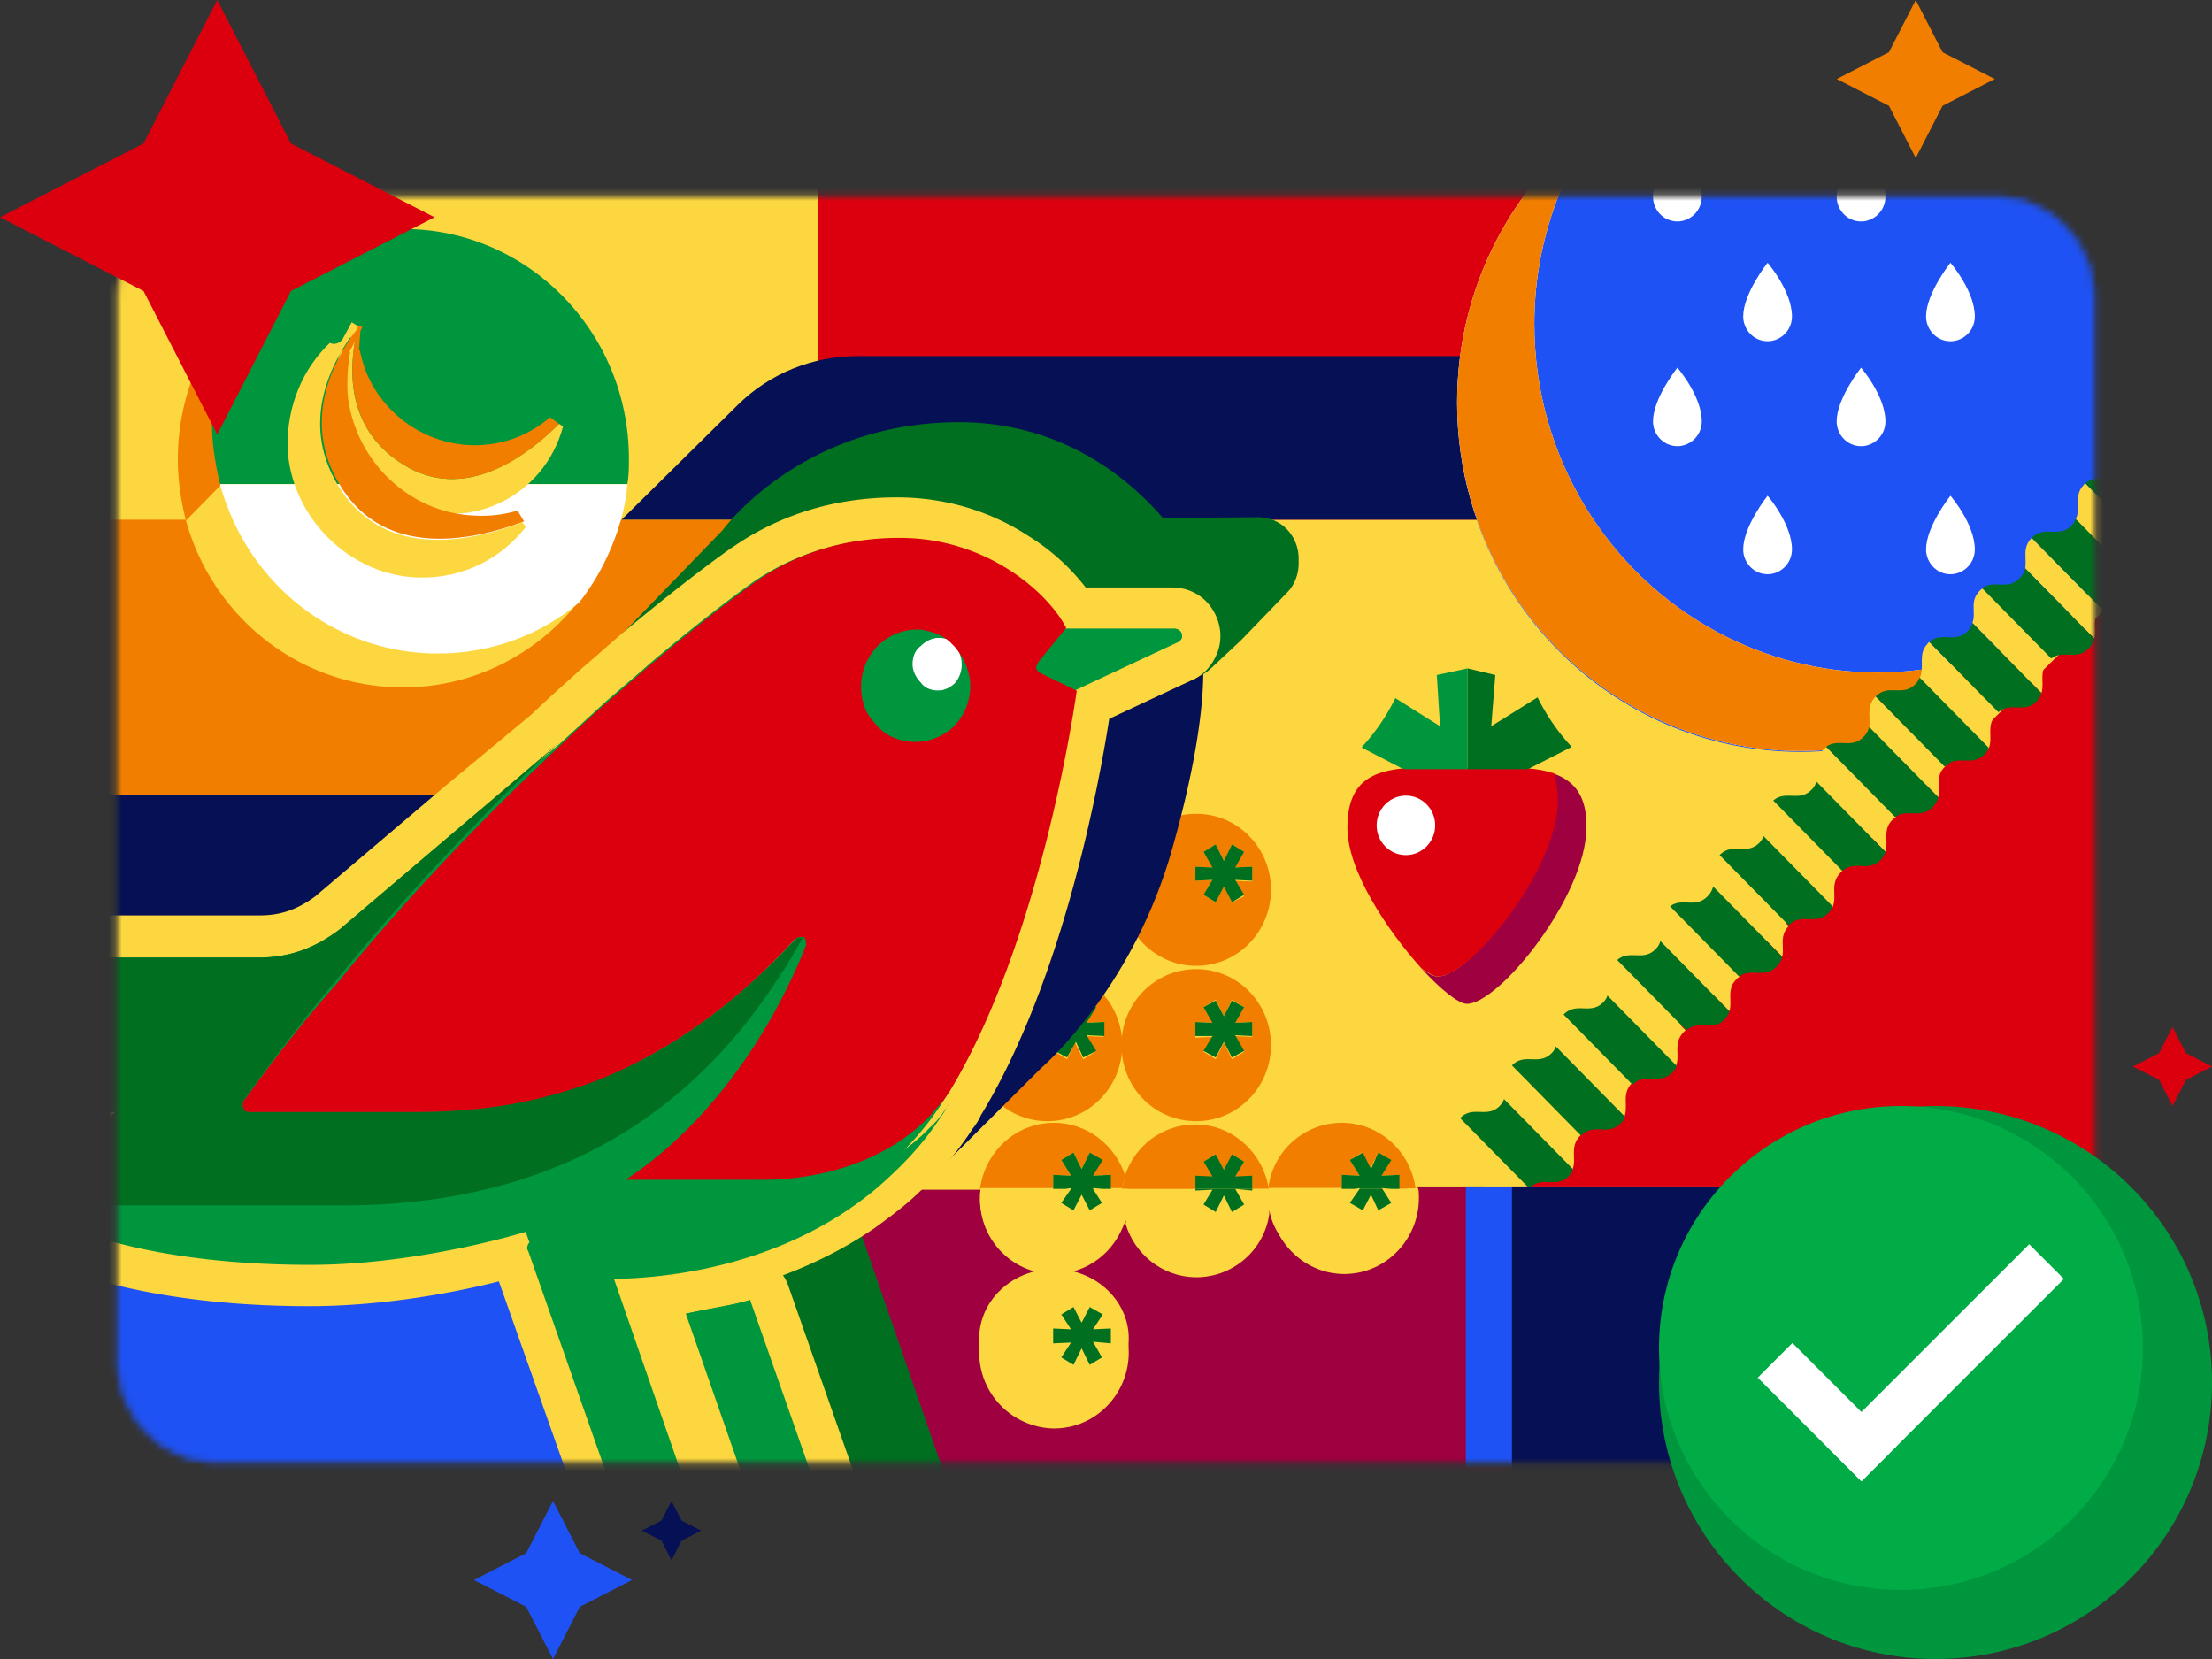 <svg xmlns="http://www.w3.org/2000/svg" width="84" height="63" fill="none" viewBox="0 0 336 252"><rect x="0" y="0" width="336" height="252" fill="#333333" stroke="none"/><g clip-path="url(#a)"><mask id="b" width="302" height="194" x="17" y="29" mask-type="alpha" maskUnits="userSpaceOnUse"><path fill="#C4C4C4" stroke="#E30613" stroke-miterlimit="10" stroke-width=".425" d="M32.772 222h270.456c8.124 0 14.772-6.776 14.772-15.059V45.059C318 36.777 311.352 30 303.228 30H32.772C24.648 30 18 36.776 18 45.059V206.94C18 215.224 24.648 222 32.772 222Z"/></mask><g mask="url(#b)"><path fill="#FCD73F" d="M363.803 7.787H5.902v242.824h357.901V7.787Z"/><path fill="#9E0040" d="M215.283 180.225c.123.502 0 1.244 0 1.746 0 5.772-4.938 10.415-11.111 10.541h-.494c-5.432-.126-10-3.765-10.864-8.659-.864 4.894-5.432 8.784-10.864 8.91h-.494c-4.938-.126-9.136-3.137-10.494-7.404-1.481 4.141-5.556 7.153-10.494 7.278h-.494c-6.172-.125-11.111-4.768-11.111-10.541 0-.502 0-.878.124-1.38h-35.185v70.149l116.049-.251v-70.389h-14.568Zm-54.938 33.62h-.494c-6.173-.125-11.111-4.768-11.111-10.541 0-5.773 5.062-10.541 11.358-10.541s11.358 4.768 11.358 10.541c0 5.773-4.938 10.416-11.111 10.541Z"/><path fill="#FCD73F" d="M160.098 193.892c-6.297 0-11.358 5.145-11.358 11.545 0 6.274 4.938 11.294 11.111 11.545h.494c6.173-.126 11.111-5.271 11.111-11.545 0-6.4-5.062-11.545-11.358-11.545Zm8.642 10.164-2.716-.125 1.481 2.384-1.852 1.13-1.234-2.51-1.235 2.51-1.852-1.13 1.482-2.259-2.716.126v-2.259l2.716.125-1.482-2.384 1.852-1.129 1.235 2.51 1.234-2.51 1.852 1.129-1.481 2.384 2.716-.125v2.133Z"/><path fill="#007020" d="m167.506 199.664-1.976-1.13-1.234 2.385-1.235-2.385-1.852 1.13 1.482 2.259-2.716-.126v2.259l2.716-.126-1.482 2.259 1.852 1.13 1.235-2.51 1.234 2.51 1.852-1.13-1.358-2.384 2.716.251v-2.259l-2.716.126 1.482-2.259Z"/><path fill="#F27E00" d="M181.456 170.3h.493c6.173-.125 11.112-5.271 11.112-11.545 0-6.4-5.062-11.545-11.358-11.545-6.297 0-11.359 5.145-11.359 11.545s4.939 11.42 11.112 11.545Zm.123-15.059 2.716.126-1.481-2.385 1.851-1.129 1.235 2.51 1.235-2.51 1.851 1.129-1.481 2.385 2.716-.126v2.259l-2.716-.125 1.481 2.384-1.851 1.129-1.235-2.51-1.235 2.51-1.851-1.129 1.481-2.259-2.716.126v-2.385Z"/><path fill="#007020" d="m182.813 159.633 1.852 1.004 1.235-2.385 1.234 2.385 1.852-1.004-1.358-2.385 2.593.126v-2.133l-2.593.125 1.358-2.384-1.852-1.004-1.234 2.384-1.235-2.384-1.852 1.004 1.358 2.384-2.592-.125v2.133h2.592l-1.358 2.259Z"/><path fill="#F27E00" d="M181.456 146.706h.494c6.173-.125 11.111-5.27 11.111-11.545 0-6.4-5.062-11.545-11.358-11.545-6.297 0-11.358 5.145-11.358 11.545 0 6.275 4.938 11.42 11.111 11.545Zm.123-15.059 2.716.126-1.481-2.384 1.852-1.13 1.234 2.51 1.235-2.51 1.852 1.13-1.482 2.384 2.716-.126v2.259l-2.716-.125 1.482 2.384-1.852.878-1.235-2.509-1.234 2.509-1.852-1.129 1.481-2.259-2.716.126v-2.134Z"/><path fill="#007020" d="m182.814 135.914 1.852 1.13 1.235-2.385 1.234 2.385 1.852-1.13-1.358-2.259 2.593.126v-2.133l-2.593.125 1.358-2.384-1.852-1.13-1.234 2.51-1.235-2.51-1.852 1.13 1.358 2.384-2.592-.125v2.133l2.592-.126-1.358 2.259Z"/><path fill="#F27E00" d="M158.863 170.299h.494c6.173-.126 11.111-5.271 11.111-11.545 0-6.4-5.062-11.546-11.358-11.546s-11.358 5.146-11.358 11.546c.123 6.4 4.938 11.419 11.111 11.545Zm.124-15.059 2.716.125-1.482-2.384 1.852-1.129 1.234 2.509 1.235-2.509 1.852 1.129-1.482 2.384 2.716-.125v2.259l-2.716-.126 1.482 2.385-1.852 1.129-1.235-2.51-1.234 2.51-1.852-1.129 1.482-2.259-2.716.125v-2.384Z"/><path fill="#007020" d="m160.221 159.63 1.852 1.004 1.358-2.384 1.111 2.384 1.976-1.004-1.482-2.384 2.716.125v-2.133l-2.716.125 1.482-2.384-1.976-1.004-1.234 2.384-1.235-2.384-1.852 1.004 1.482 2.384-2.716-.125v2.133h2.716l-1.482 2.259Z"/><path fill="#F27E00" d="M181.58 180.59v-1.882l2.716.125-1.482-2.384 1.852-1.129 1.235 2.509 1.234-2.509 1.852 1.129-1.481 2.384 2.716-.125v1.882h2.469v-.251c-.988-5.396-5.556-9.537-11.111-9.537-5.062 0-9.26 3.263-10.741 7.906.123.627.37 1.255.37 1.882h10.371Z"/><path fill="#FCD73F" d="M192.814 180.588h-2.469v.251l-2.716-.126 1.482 2.384-1.852 1.13-1.235-2.51-1.234 2.51-1.852-1.13 1.481-2.258-2.716.125v-.251h-10.247c.124.502.124 1.004.124 1.506 0 1.255-.247 2.51-.618 3.639 1.358 4.643 5.556 8.032 10.494 8.157h.494c5.556-.125 10.124-4.267 10.864-9.663-.123-.627-.123-1.255-.123-2.007 0-.879 0-1.255.123-1.757Z"/><path fill="#007020" d="m190.222 178.583-2.593.125 1.358-2.259-1.852-1.129-1.234 2.384-1.235-2.384-1.852 1.129 1.358 2.259-2.592-.125v2.007h8.642v-2.007Z"/><path fill="#007020" d="m184.172 180.715-1.358 2.258 1.852 1.129 1.235-2.509 1.234 2.509 1.852-1.129-1.358-2.384 2.593.251v-.251h-8.642v.251l2.592-.125Z"/><path fill="#F27E00" d="M209.975 180.589h1.358l-1.482-.125.124.125ZM205.777 180.589h.741v-.125l-.741.125Z"/><path fill="#F27E00" d="M203.802 180.59v-2.133l2.716.125-1.481-2.384 1.851-1.13 1.235 2.51 1.235-2.51 1.851 1.13-1.481 2.384 2.716-.125v2.133h2.593c-.741-5.647-5.432-10.039-11.235-10.039-5.679 0-10.37 4.266-11.111 9.662v.251h11.111v.126Z"/><path fill="#FCD73F" d="m212.567 180.589-1.111-.125h-1.482l1.358 2.259-1.852 1.129-1.234-2.51-1.235 2.51-1.852-1.129 1.482-2.259h-.741l-1.852.125v-.125h-10.987c.123.502.123 1.129.123 1.757 0 .627 0 1.255-.123 1.757.864 5.27 5.432 9.411 10.864 9.537h.494c6.172-.126 11.111-5.271 11.111-11.545 0-.502 0-1.004-.124-1.506l-2.839.125ZM192.814 180.589c-.124.502-.247 1.004-.247 1.506 0 .627.123 1.38.123 2.007.124-.627.124-1.129.124-1.756.123-.628.123-1.255 0-1.757Z"/><path fill="#007020" d="M206.519 180.465v.125h3.457l-.124-.125 1.482.125h1.234v-2.133l-2.716.126 1.482-2.385-1.976-1.129-1.111 2.51-1.234-2.51-1.976 1.129 1.482 2.385-2.716-.126v2.133h1.975l.741-.125Z"/><path fill="#007020" d="m205.038 182.721 1.975 1.129 1.235-2.384 1.111 2.384 1.975-1.129-1.358-2.133h-3.457l-1.481 2.133Z"/><path fill="#F27E00" d="M166.024 180.589h1.481l-1.481-.125v.125ZM161.828 180.589h.864v-.125l-.864.125Z"/><path fill="#F27E00" d="m159.975 178.457 2.716.125-1.481-2.384 1.852-1.13 1.234 2.51 1.235-2.51 1.852 1.13-1.482 2.384 2.716-.125v2.133h1.852c.124-.628.247-1.255.494-1.882-1.481-4.644-5.679-8.157-10.864-8.157-5.803 0-10.494 4.392-11.235 10.039h11.111v-2.133Z"/><path fill="#FCD73F" d="M159.851 193.515h.494c4.938-.126 9.012-3.388 10.494-7.906-.37-1.129-.494-2.259-.494-3.388 0-.628 0-1.13.124-1.757h-1.852v.125l-1.111-.125h-1.482l1.358 2.259-1.852 1.129-1.234-2.51-1.235 2.51-1.852-1.129 1.482-2.259h-.741l-1.852.125v-.125h-11.111c-.123.502-.123 1.004-.123 1.506-.124 6.274 4.814 11.419 10.987 11.545Z"/><path fill="#F27E00" d="m171.333 180.589-.37-1.882c-.247.627-.371 1.254-.494 1.882h.864Z"/><path fill="#FCD73F" d="M171.332 180.589h-.864c-.124.502-.124 1.129-.124 1.757 0 1.129.124 2.258.494 3.387.371-1.129.618-2.384.618-3.638 0-.628-.124-1.004-.124-1.506Z"/><path fill="#007020" d="m166.024 178.581 1.482-2.384-1.976-1.13-1.234 2.51-1.235-2.51-1.852 1.13 1.482 2.384-2.716-.125v2.133h1.852l.864-.126v.126h3.333v-.126l1.482.126h1.234v-2.133l-2.716.125ZM161.209 182.723l1.852 1.13 1.235-2.384 1.234 2.384 1.852-1.13-1.358-2.133h-3.333l-1.482 2.133Z"/><path fill="#F27E00" d="M129.111 78.941H5.901v50.071h123.21v-50.07Z"/><path fill="#DC000F" d="M124.296 7.787V78.94h126.667V7.787H124.296Z"/><path fill="#061054" d="m94.419 78.941 17.654-17.443c4.815-4.768 11.358-7.404 18.148-7.404h99.26v24.847H94.419Z"/><path fill="#F27E00" d="M33.555 73.671c-.864-3.011-1.234-6.149-1.234-9.286 0-8.282 2.84-15.812 7.53-21.835A35.19 35.19 0 0 0 27.013 69.78c0 3.263.494 6.4 1.235 9.286v.126l5.308-5.396v-.126Z"/><path fill="#FCD73F" d="M66.518 99.145c-13.827 0-25.679-8.282-31.11-20.204a32.94 32.94 0 0 1-1.853-5.27l-5.308 5.396c4.074 14.682 17.284 25.349 32.962 25.349 10.865 0 20.494-5.145 26.79-13.177-5.802 5.02-13.333 7.906-21.48 7.906Z"/><path fill="#00963D" d="M95.53 69.656c0-19.2-15.308-34.886-34.32-34.886-8.148 0-15.556 2.886-21.482 7.655-4.691 6.024-7.53 13.553-7.53 21.835 0 3.138.493 6.275 1.234 9.287h61.852c.247-1.255.247-2.51.247-3.89Z"/><path fill="#fff" d="M33.431 73.547c.494 2.008 1.235 3.765 1.976 5.521 5.432 11.922 17.283 20.204 31.11 20.204 8.149 0 15.68-2.886 21.482-7.78 2.84-3.64 4.938-7.78 6.296-12.424.494-1.756.864-3.639.988-5.521H33.431Z"/><path fill="#1F52F5" d="M273.433 114.202c28.773 0 52.099-23.71 52.099-52.957S302.206 8.288 273.433 8.288c-28.774 0-52.099 23.71-52.099 52.957 0 29.248 23.325 52.957 52.099 52.957Z"/><path fill="#fff" d="M285.161 102.156c-8.766 0-17.037-2.259-24.321-6.149-16.544-8.91-27.778-26.478-27.778-46.808 0-11.545 3.704-22.212 9.876-30.996-13.086 9.663-21.605 25.224-21.605 42.918 0 20.33 11.235 37.898 27.778 46.808 7.284 3.89 15.556 6.149 24.321 6.149 17.408 0 32.716-8.659 42.222-21.961-8.518 6.274-19.012 10.039-30.493 10.039Z"/><path fill="#F27E00" d="M285.161 102.156c-8.766 0-17.037-2.259-24.321-6.149-16.544-8.91-27.778-26.478-27.778-46.808 0-11.545 3.704-22.212 9.876-30.996-13.086 9.663-21.605 25.224-21.605 42.918 0 20.33 11.235 37.898 27.778 46.808 7.284 3.89 15.556 6.149 24.321 6.149 17.408 0 32.716-8.659 42.222-21.961-8.518 6.274-19.012 10.039-30.493 10.039Z"/><path fill="#fff" d="M272.197 83.458c0 2.133-1.728 3.764-3.703 3.764-2.099 0-3.704-1.756-3.704-3.764 0-3.514 3.704-8.157 3.704-8.157s3.703 4.266 3.703 8.157ZM258.495 64.006c0 2.133-1.728 3.765-3.703 3.765-2.099 0-3.704-1.757-3.704-3.765 0-3.514 3.704-8.157 3.704-8.157s3.703 4.267 3.703 8.157ZM272.197 48.069c0 2.133-1.728 3.764-3.703 3.764-2.099 0-3.704-1.756-3.704-3.764 0-3.514 3.704-8.157 3.704-8.157s3.703 4.267 3.703 8.157ZM258.493 29.873c0 2.133-1.728 3.765-3.703 3.765-2.099 0-3.704-1.757-3.704-3.765 0-3.514 3.704-8.157 3.704-8.157s3.703 4.267 3.703 8.157ZM299.973 83.46c0 2.134-1.728 3.765-3.703 3.765-2.099 0-3.704-1.757-3.704-3.765 0-3.513 3.704-8.156 3.704-8.156s3.703 4.266 3.703 8.156ZM286.394 64.009c0 2.133-1.728 3.764-3.703 3.764-2.099 0-3.704-1.757-3.704-3.764 0-3.514 3.704-8.157 3.704-8.157s3.703 4.267 3.703 8.157ZM299.973 48.073c0 2.133-1.728 3.764-3.703 3.764-2.099 0-3.704-1.756-3.704-3.764 0-3.514 3.704-8.157 3.704-8.157s3.703 4.267 3.703 8.157ZM286.394 29.876c0 2.133-1.728 3.764-3.703 3.764-2.099 0-3.704-1.756-3.704-3.764 0-3.514 3.704-8.157 3.704-8.157s3.703 4.266 3.703 8.157Z"/><path fill="#FCD73F" d="M51.827 53.217c.74 0 1.358-.502 1.358-1.255l.246-2.51.988.126c-1.481 5.772-2.222 15.31 6.79 20.957 9.383 5.898 18.766-1.255 23.704-6.15l.617.377c-1.358 5.145-4.938 9.663-10.247 11.922-8.518 3.639-18.889-.251-22.963-8.66-2.345-4.642-2.345-10.164-.493-14.807Z"/><path fill="#F27E00" d="M61.21 70.534c-9.012-5.647-8.271-15.31-6.79-21.083h.37l-.246 3.765h.123c.37 1.882.988 3.64 1.976 5.396 4.444 7.655 13.703 11.043 21.975 7.78a18.064 18.064 0 0 0 4.938-3.011l1.358 1.004c-4.815 4.894-14.32 12.047-23.703 6.149Z"/><path fill="#FCD73F" d="M50.098 52.085c.74.376 1.605 0 1.975-.628l1.358-2.51.988.628c-4.197 5.396-9.26 15.059-2.47 25.098 7.161 10.541 20.248 7.404 27.408 4.643l.494.753c-3.704 4.769-9.506 7.78-16.05 7.655-10.493-.126-19.629-9.035-20.123-19.702-.123-6.4 2.346-12.047 6.42-15.937Z"/><path fill="#F27E00" d="M52.197 74.55c-6.79-10.04-1.728-19.828 2.47-25.099l.37.251-1.976 3.765h.124a28.563 28.563 0 0 0-.37 6.526c1.11 10.039 9.382 17.945 19.258 18.321a19.117 19.117 0 0 0 6.544-.753l.987 1.631c-7.284 2.761-20.37 5.773-27.407-4.643Z"/><path fill="#DC000F" d="m336.368 76.222-105.831 104h105.831v-104Z"/><path fill="#FCD73F" d="M277.014 113.827c-1.605 1.631-.494 3.262-1.111 4.894l10.494 10.666c.493-1.631-.494-3.388 1.111-4.894a1.7 1.7 0 0 1 .494-.376l-10.494-10.667a1.701 1.701 0 0 0-.494.377ZM269.112 121.858c-1.605 1.632-.37 3.514-1.235 5.271l10.494 10.667c.741-1.757-.494-3.514 1.235-5.271l.247-.251-10.494-10.667-.247.251ZM283.927 110.437l10.494 10.667c.37-1.506-.494-3.138.988-4.643l-10.494-10.667c-1.482 1.506-.741 3.137-.988 4.643Z"/><path fill="#007020" d="m261.088 129.888 10.493 10.667-10.493-10.667c.123 0 0 0 0 0ZM267.259 128.005c-1.976 2.008-4.074-.125-6.05 1.883l10.494 10.666c1.975-2.008 4.074.126 6.049-1.882.371-.377.494-.628.618-1.004l-10.494-10.667a2.74 2.74 0 0 1-.617 1.004ZM275.161 119.974c-1.852 1.882-3.95 0-5.802 1.631l10.494 10.667c1.975-1.631 3.95.251 5.802-1.631.371-.377.617-.879.741-1.255l-10.494-10.667c-.123.502-.37.878-.741 1.255ZM283.063 111.941c-1.852 1.883-3.827.126-5.679 1.506l10.494 10.667c1.852-1.381 3.827.376 5.679-1.506.494-.502.741-1.004.864-1.506l-10.494-10.667c-.123.502-.37 1.004-.864 1.506Z"/><path fill="#FCD73F" d="M300.717 89.731c-1.605 1.632-.494 3.263-1.111 4.894l10.494 10.667c.494-1.631-.494-3.388 1.111-4.894.123-.126.247-.251.494-.377l-10.494-10.666c-.247.125-.37.25-.494.376ZM292.816 97.762c-1.605 1.631-.371 3.514-1.235 5.27l10.494 10.667c.741-1.757-.494-3.514 1.234-5.27l.247-.251-10.493-10.667c-.124.125-.247.125-.247.25ZM307.63 86.344l10.494 10.667c.37-1.506-.494-3.138.987-4.643L308.618 81.7c-1.482 1.506-.741 3.012-.988 4.643Z"/><path fill="#007020" d="m284.914 105.795 10.493 10.666-10.493-10.666ZM290.963 103.913c-1.975 2.008-4.074-.126-6.049 1.882l10.493 10.667c1.976-2.008 4.074.125 6.05-1.883.37-.376.494-.627.617-1.004l-10.494-10.666c-.123.376-.37.753-.617 1.004ZM298.863 95.881c-1.851 1.883-3.95 0-5.802 1.632l10.494 10.666c1.975-1.631 3.95.251 5.802-1.631.371-.376.618-.878.741-1.255l-10.494-10.667c-.123.502-.37.879-.741 1.255ZM306.765 87.847c-1.851 1.883-3.827.126-5.679 1.506l10.494 10.667c1.852-1.38 3.827.376 5.679-1.506.494-.502.741-1.004.864-1.506L307.63 86.341c-.124.502-.371 1.004-.865 1.506Z"/><path fill="#FCD73F" d="M316.52 73.669c-1.605 1.631-.371 3.513-1.235 5.27l10.494 10.667c.741-1.757-.494-3.514 1.235-5.27l.246-.252-10.493-10.666c-.124.125-.247.125-.247.25Z"/><path fill="#007020" d="m308.618 81.702 10.494 10.666-10.494-10.666Z"/><path fill="#007020" d="M314.667 79.82c-1.975 2.008-4.074-.126-6.049 1.882l10.494 10.667c1.975-2.008 4.074.125 6.049-1.882.37-.377.494-.628.617-1.004l-10.494-10.667a2.73 2.73 0 0 1-.617 1.004ZM322.568 71.788c-1.852 1.883-3.951 0-5.803 1.632l10.494 10.666c1.975-1.631 3.951.251 5.802-1.631.371-.376.618-.878.741-1.255l-10.494-10.667c-.123.502-.37.879-.74 1.255Z"/><path fill="#FCD73F" d="M253.31 138.047c-1.605 1.631-.494 3.263-1.111 4.894l10.494 10.667c.493-1.632-.494-3.388 1.111-4.894.123-.126.247-.251.494-.377l-10.494-10.666a1.7 1.7 0 0 0-.494.376ZM245.286 146.078c-1.605 1.631-.371 3.513-1.235 5.27l10.494 10.667c.741-1.757-.494-3.514 1.235-5.271l.247-.251-10.494-10.666c0 .125-.124.251-.247.251ZM237.441 153.806c-1.605 1.631-.37 3.513-1.234 5.27l10.493 10.667c.741-1.757-.493-3.514 1.235-5.271l.247-.251-10.494-10.666c0 .125-.123.251-.247.251ZM229.57 161.805c-1.605 1.631-.371 3.514-1.235 5.271l10.494 10.666c.741-1.757-.494-3.514 1.234-5.27l.247-.251-10.494-10.667c0 .125-.123.251-.246.251ZM221.698 169.805c-1.605 1.632-.37 3.514-1.235 5.271l10.494 10.667c.741-1.757-.494-3.514 1.235-5.271l.247-.251-10.494-10.667c0 .126-.124.251-.247.251ZM260.223 134.658l10.494 10.667c.37-1.506-.494-3.138.988-4.643l-10.494-10.667c-1.482 1.506-.741 3.137-.988 4.643Z"/><path fill="#007020" d="m237.384 154.109 10.494 10.667-10.494-10.667ZM243.557 152.226c-1.976 2.008-4.074-.126-6.05 1.882l10.494 10.667c1.975-2.008 4.074.125 6.05-1.882.37-.377.493-.628.617-1.004l-10.494-10.667c-.123.376-.37.753-.617 1.004ZM235.712 159.955c-1.975 2.008-4.074-.125-6.049 1.882l10.493 10.667c1.976-2.008 4.074.126 6.05-1.882.37-.377.494-.628.617-1.004l-10.494-10.667c-.123.377-.37.753-.617 1.004ZM227.84 167.954c-1.975 2.008-4.074-.125-6.049 1.883l10.494 10.666c1.975-2.007 4.074.126 6.049-1.882.371-.376.494-.627.617-1.004l-10.493-10.667a2.743 2.743 0 0 1-.618 1.004ZM251.458 144.194c-1.852 1.883-3.951 0-5.803 1.632l10.494 10.667c1.975-1.632 3.951.251 5.803-1.632.37-.376.617-.878.74-1.255l-10.494-10.666c-.123.502-.37.878-.74 1.254ZM259.359 136.162c-1.852 1.882-3.827.125-5.679 1.506l10.494 10.666c1.852-1.38 3.827.377 5.679-1.505.494-.502.741-1.004.864-1.506l-10.494-10.667c-.123.502-.37 1.004-.864 1.506Z"/><path fill="#1F52F5" d="M222.664 180.222v42.666h11.293v-42.666h-11.293Z"/><path fill="#061054" d="M319.748 180.223H229.66v45.333h90.088v-45.333Z"/><path fill="#9E0040" d="M235.902 117.467c.37 1.129.617 2.51.617 4.141 0 10.165-13.21 26.73-18.148 26.73-.617 0-1.481-.502-2.469-1.255 2.963 3.262 5.679 5.396 6.913 5.396 4.939 0 18.149-16.439 18.149-26.73.123-4.894-1.852-7.153-5.062-8.282Z"/><path fill="#DC000F" d="M236.643 121.606c0-1.631-.247-3.011-.617-4.141-1.111-.376-2.469-.627-3.951-.753h-18.889c-5.185.502-8.518 2.384-8.518 9.035 0 6.526 6.049 15.561 11.234 21.334 1.111.753 1.976 1.255 2.469 1.255 5.062 0 18.272-16.44 18.272-26.73Z"/><path fill="#fff" d="M213.556 129.891c2.454 0 4.444-2.023 4.444-4.518 0-2.495-1.99-4.518-4.444-4.518-2.455 0-4.445 2.023-4.445 4.518 0 2.495 1.99 4.518 4.445 4.518Z"/><path fill="#007020" d="m233.556 105.924-7.038 4.392.618-7.78-4.198-1.004v15.31h9.136l6.667-3.388a31.298 31.298 0 0 1-5.185-7.53Z"/><path fill="#00963D" d="m218.247 102.534.494 7.78-6.79-4.267a31.199 31.199 0 0 1-5.062 7.404v.126l6.296 3.263h9.754v-15.31l-4.692 1.004Z"/><path fill="#1F52F5" d="M114.667 173.059H5.901v77.678h108.766v-77.678Z"/><path fill="#061054" d="M135.161 179.333c-.494 0-.988-.125-1.482-.376-1.234-.628-1.852-2.008-1.605-3.389l.124-.502v-.251c0-.125.123-.376.123-.376.124-.502.247-.879.494-1.255.247-.376.494-.753.741-1.004 11.851-19.451 17.284-49.067 18.642-57.474l-3.334-1.632c-.617-.376-1.111-.627-1.481-1.004a3.31 3.31 0 0 1 0-4.392c.617-.627 1.358-.878 2.222-.878.617 0 1.358.251 1.852.627l4.074 1.883 13.951-6.526c.123-.125.123-.251.246-.251l4.568-4.267c.618-.502 1.358-.878 2.099-.878.371 0 .741 0 1.111.25 1.111.377 1.852 1.381 1.976 2.636.123 1.381.74 9.537-4.568 27.985-5.556 19.576-17.655 30.619-19.013 31.749l-18.518 18.447c-.617.502-1.358.878-2.222.878Z"/><path fill="#061054" d="M176.396 100.524c.123.628.864 8.283-4.445 26.855-5.555 19.702-18.148 30.243-18.148 30.243l-18.642 18.573.124-.502c.493-.628.864-1.381 1.358-2.133-.371.627-.865 1.129-1.235 1.631v-.251c.247-.377.617-.878.864-1.255 14.321-23.592 19.383-60.988 19.383-60.988l-5.432-2.635a1.701 1.701 0 0 1-.494-.377c.123.126.247.251.494.251l5.432 2.51 15.555-7.279c.371-.125.618-.376.741-.627l4.445-4.016Zm0-6.274c-1.482 0-3.087.627-4.198 1.631l-4.444 4.267-12.099 5.647-2.469-1.13c-.988-.753-2.222-1.129-3.457-1.129-1.605 0-3.21.627-4.444 1.882-2.346 2.385-2.346 6.275-.124 8.659.617.628 1.358 1.255 2.222 1.632 0 0 .124 0 .124.125l1.234.628c-1.852 10.415-7.16 36.517-17.777 53.96-.124.251-.371.502-.494.879-.494.753-.864 1.631-1.111 2.51v.752l-.124.502c-.494 2.636.741 5.397 3.087 6.651.864.502 1.975.753 2.963.753 1.604 0 3.086-.627 4.321-1.757l18.518-18.447c1.852-1.631 14.198-13.176 19.877-33.129 5.432-19.074 4.814-27.733 4.691-29.24-.247-2.383-1.852-4.391-3.951-5.144-.987-.377-1.605-.502-2.345-.502Z"/><path fill="#061054" stroke="#061054" stroke-linejoin="round" stroke-miterlimit="10" stroke-width="7.5" d="M39.48 145.325c5.063 0 8.89-1.757 12.223-4.267l19.506-16.565H8.864l-21.358 21.083c.123-.126.37-.126.617-.126H39.48v-.125Z"/><path fill="#007020" stroke="#007020" stroke-linejoin="round" stroke-miterlimit="10" stroke-width="7.5" d="m113.926 197.403 15.432 46.557 12.84-12.173-15.803-45.678-12.469 11.294Z"/><path fill="#007020" d="M98.989 103.787c-.865 0-1.605-.376-2.223-1.004-1.11-1.255-1.11-3.137.124-4.266l15.309-15.938c1.481-1.882 12.345-15.31 33.58-15.31 16.79 0 26.42 10.542 29.383 14.557l15.802-.25c.864 0 1.605.376 2.222.878.618.627.864 1.38.864 2.259v.753c0 .878-.37 1.631-.864 2.133l-6.543 6.776c-.123.126-.247.377-.37.502l-4.568 4.267c-.617.502-1.358.878-2.099.878-.617 0-1.235-.125-1.728-.502-.371-.25-.741-.627-.865-1.003h-15.308c-1.111 0-2.222-.628-2.716-1.757-1.976-3.89-10-11.922-22.593-11.922-7.407 0-14.074 2.008-19.876 5.898 0 0-6.297 4.392-15.556 12.173-.617.627-1.358.878-1.975.878Z"/><path fill="#007020" d="M145.655 70.407c18.766 0 27.778 14.557 27.778 14.557l17.408-.251v.753l-6.914 7.153-4.568 4.266c.247-.627-.247-1.505-1.111-1.505h-16.79c-2.593-5.145-11.852-13.679-25.309-13.679-8.024 0-15.185 2.134-21.481 6.4 0 0-6.297 4.392-15.803 12.424l15.432-16.063c.124.126 10.371-14.055 31.358-14.055Zm0-6.274c-21.975 0-33.827 13.678-35.926 16.439L94.544 96.258c-2.345 2.384-2.345 6.149-.123 8.659 1.234 1.38 2.84 2.008 4.568 2.008 1.358 0 2.839-.502 3.95-1.381 8.889-7.404 14.939-11.67 15.309-12.047 5.309-3.639 11.235-5.396 18.025-5.396 10.987 0 18.271 7.028 19.753 10.29 1.111 2.134 3.21 3.389 5.555 3.389h13.951c.123.125.37.251.617.502.988.753 2.222 1.003 3.457 1.003 1.482 0 3.086-.627 4.198-1.631l4.567-4.266.741-.754 6.42-6.65c1.111-1.13 1.728-2.761 1.728-4.393v-.753a6.42 6.42 0 0 0-1.852-4.517c-1.111-1.13-2.716-1.757-4.32-1.757h-.124l-14.321.125c-4.321-5.02-14.444-14.556-30.988-14.556Z"/><path fill="#061054" d="M50.84 149.339c7.53-9.286 15.184-17.569 22.345-24.847h-.123a296.98 296.98 0 0 0-22.223 24.847ZM131.828 107.928c.123.125.123.25.246.376.124.251.247.376.371.627.247.377.617.753.987 1.13 1.482 1.757 3.704 2.635 5.926 2.51 2.099 0 4.321-.879 5.926-2.51 1.729-1.757 2.469-3.89 2.346-6.024 0-1.38-.37-2.635-.988-3.89.618 1.255.988 2.51.988 3.89 0 2.134-.864 4.267-2.346 6.024-1.605 1.631-3.827 2.51-5.926 2.51-2.098 0-4.197-.879-5.926-2.51-.37-.377-.617-.753-.987-1.13-.124-.251-.247-.376-.371-.627-.123-.126-.246-.251-.246-.376-1.482-3.138-.865-6.777 1.358-9.538-2.593 2.761-2.963 6.526-1.358 9.538ZM104.543 179.333c-.124 0-.124.125-.247.125h11.358c4.691 0 8.889-.878 12.716-2.133-3.827 1.255-8.025 2.008-12.84 2.008h-10.987ZM129.111 240.697l.618-.627-15.803-42.667 15.185 43.294Z"/><path fill="#061054" d="m113.679 197.529 15.926-16.188c-13.581 9.412-29.383 11.043-37.16 11.043l16.913 48.314 6.913-6.651-11.975-34.385c3.704-.878 6.914-1.38 9.383-2.133Z"/><path fill="#DC000F" d="M80.716 186.737c7.16-3.012 8.889-3.89 14.321-7.278h9.259c.124 0 .124-.126.247-.126h-9.63c15.68-10.29 24.075-27.106 27.408-35.639 0-.377 0-.879-.37-1.255-1.235 2.133-2.099 3.89-3.334 5.522-13.086 20.58-33.703 35.137-66.543 35.137H6.148c-.37 0-.617-.126-.74-.251.987 1.129 3.58 3.012 6.666 4.141 6.914 2.51 18.766 5.145 35.062 5.145 16.666 0 32.963-5.145 32.963-5.145h.123c.124-.126.37-.251.494-.251Z"/><path fill="#00963D" d="M118.618 243.833c-1.358 0-2.469-.878-2.963-2.133l-14.321-41.161c-.247-.878-.247-1.757.247-2.51.37-.752 1.111-1.38 1.975-1.505 1.482-.377 2.84-.628 4.074-.879 1.975-.376 3.704-.753 5.062-1.129h.123c.247-.126.618-.126.864-.126 1.235 0 2.593.753 2.963 2.008l15.186 43.294c.37 1.004.247 2.008-.371 2.886-.617.879-1.481 1.381-2.469 1.381h-10.37v-.126Z"/><path fill="#FCD73F" d="m113.925 197.404 15.185 43.294h-10.494l-2.345-6.777-11.976-34.384c3.704-.878 6.914-1.255 9.507-2.008l.123-.125Zm0-6.275c-.617 0-1.234.126-1.852.251-.123 0-.123 0-.247.126a30.292 30.292 0 0 1-4.691 1.004c-1.235.251-2.716.501-4.198.878-1.728.376-3.21 1.506-4.074 3.137-.864 1.632-.987 3.388-.37 5.145l11.975 34.385 2.346 6.776a6.13 6.13 0 0 0 5.802 4.141h10.494c1.976 0 3.827-1.004 5.062-2.635 1.111-1.631 1.481-3.765.741-5.773l-15.185-43.294a6.133 6.133 0 0 0-5.803-4.141Z"/><path fill="#00963D" d="M98.863 243.835c-1.358 0-2.469-.879-2.963-2.134l-18.024-50.823c-5.433 1.506-17.778 4.392-30.741 4.392-19.012 0-30.74-3.263-36.05-5.27-3.333-1.255-6.666-3.389-8.024-5.146-.37-.502-.618-1.004-.864-1.38 0-.125-.124-.251-.124-.376 0-.126-.123-.377-.123-.753v-.502c0-1.004.493-2.008 1.11-2.761l7.532-7.655c-14.939-2.51-23.334-13.051-26.42-23.09-.124-.251-.124-.628-.124-.879v-.251c0-.753-.123-1.882.494-3.137 0-.125.124-.251.247-.376.247-.377.494-.628.864-.879.618-.502 1.482-.753 2.346-.753h51.358c3.827 0 7.037-1.129 10.247-3.639l19.506-16.565 13.58-11.294c2.593-2.384 5.186-4.768 7.531-6.902a159.738 159.738 0 0 1 6.667-5.647c9.506-8.031 15.802-12.423 16.049-12.549 6.79-4.643 14.692-7.027 23.334-7.027 13.456 0 23.209 7.78 27.037 13.678h15.061c1.358 0 2.716.628 3.457 1.882.741 1.13.988 2.636.494 3.89-.37 1.13-1.235 2.009-2.469 2.511l-13.951 6.525c-1.111 7.78-6.42 39.404-19.382 60.612-.247.502-.741 1.129-1.235 1.882-2.346 3.388-4.938 6.526-8.025 9.412-1.852 1.757-3.95 3.388-6.049 4.894-12.346 8.659-26.42 10.918-34.568 11.42l15.432 44.298c.37 1.004.247 2.008-.37 2.886-.618.878-1.482 1.38-2.469 1.38h-10.37v.126Z"/><path fill="#FCD73F" d="M136.272 81.826c13.456 0 22.716 8.534 25.308 13.679h16.79c.865 0 1.358.878 1.112 1.506a1.274 1.274 0 0 1-.741.627l-15.556 7.278s-4.815 37.522-19.136 61.114a49.51 49.51 0 0 0-1.111 1.757c-2.222 3.388-4.815 6.275-7.531 8.784a48.406 48.406 0 0 1-5.679 4.643c-13.58 9.412-29.382 11.044-37.16 11.044l16.79 48.439H98.864l-19.012-53.584s-16.05 5.019-32.716 5.019c-16.297 0-28.148-2.51-35.062-5.145-3.086-1.129-5.802-3.012-6.667-4.141a1.723 1.723 0 0 0-.37-.502v-.251c0-.251.124-.502.247-.753l12.222-12.424c-16.79 0-26.913-10.29-30.37-21.458 0-.628-.124-1.381.123-1.757l.124-.126c.123-.125.37-.125.617-.125h51.358c5.062 0 8.889-1.757 12.222-4.267l19.63-16.69 13.58-11.294c2.593-2.385 5.185-4.769 7.531-6.902 2.346-2.008 4.568-3.89 6.543-5.647 9.506-8.032 15.803-12.424 15.803-12.424 6.419-4.266 13.58-6.4 21.605-6.4Zm0-6.274c-9.26 0-17.655 2.51-24.939 7.53-.247.125-6.666 4.642-16.296 12.674-2.222 1.882-4.444 3.89-6.667 5.772-2.345 2.134-4.938 4.392-7.53 6.902l-13.457 11.169-19.506 16.565c-2.717 2.007-5.31 2.886-8.396 2.886H-12c-1.482 0-2.84.376-4.074 1.255-.617.502-1.235 1.004-1.728 1.757-.124.125-.247.376-.37.502-1.112 2.007-.988 4.015-.988 4.894v.125c0 .628.123 1.13.246 1.757 2.963 9.663 10.37 19.702 23.21 23.843l-3.58 3.639c-1.234 1.255-1.975 3.012-2.099 4.894v.628c0 .627.124 1.004.247 1.38 0 .251.124.377.247.628.247.878.74 1.631 1.358 2.384 1.852 2.259 5.556 4.643 9.383 6.149 5.555 2.008 17.654 5.522 37.16 5.522 11.358 0 22.346-2.134 28.766-3.765l17.037 48.188a6.13 6.13 0 0 0 5.802 4.141h10.494c1.975 0 3.827-1.004 5.062-2.635 1.111-1.631 1.481-3.765.741-5.773L100.84 198.03c8.641-1.004 20.987-3.89 32.098-11.545 2.223-1.631 4.445-3.263 6.42-5.145 3.21-3.012 6.049-6.275 8.395-9.914.494-.627.988-1.38 1.235-2.008 12.469-20.454 17.901-50.07 19.506-60.235l12.346-5.772c1.975-.753 3.333-2.385 4.074-4.267.864-2.259.493-4.769-.865-6.777-1.358-2.007-3.58-3.137-6.049-3.137h-13.086a32.79 32.79 0 0 0-8.642-7.78c-5.926-3.89-12.84-5.898-20-5.898Z"/><path fill="#fff" d="M101.951 158.375c0 .125 0 .125 0 0 6.049-3.639 12.345-8.784 18.765-15.686l.247-.251c-.123 0-.247.125-.37.251-6.297 6.902-12.469 11.921-18.642 15.686ZM142.444 96.887c-.987 0-1.975.502-2.716 1.255-.864.627-1.234 1.757-1.234 2.761 0 1.004.493 2.008 1.234 2.76.618.879 1.729 1.255 2.716 1.255.988 0 1.976-.502 2.716-1.255 1.235-1.631 1.235-3.764 0-5.521l-.74-.753c-1.112-1.004-2.47-1.506-3.828-1.757 1.235.251 2.346.753 3.457 1.506-.494-.251-1.111-.377-1.605-.251Z"/><path fill="#007020" d="M52.074 183.096c32.84 0 53.457-14.557 66.543-35.137 1.235-1.757 2.099-3.388 3.334-5.522-.371 0-.618 0-.988.126l-.247.251c-6.42 6.902-12.716 11.921-18.765 15.686-4.939 3.012-9.63 5.145-14.321 6.651-9.136 3.137-17.778 3.765-25.309 3.765H37.877c-.494 0-.865-.377-.988-.879 0-.251 0-.502.123-.878.124-.126.124-.251.247-.251v-.126c4.445-6.149 8.89-12.047 13.457-17.443a348.462 348.462 0 0 1 22.222-24.847c4.074-4.267 8.148-8.157 11.976-11.67l-13.704 11.67-19.63 16.69c-3.333 2.51-7.16 4.267-12.222 4.267H-12c-.247 0-.494.125-.617.125-.124 0-.124.126-.124.126-.247.502-.123 1.255-.123 1.757 3.333 11.168 13.457 21.459 30.37 21.459L5.284 181.339c-.123.126-.247.377-.247.753v.251c0 .126.124.377.37.502.124.126.37.251.741.251h45.926Z"/><path fill="#00963D" d="M178.369 95.504h-16.79l-4.197 5.146c-.371.627-.371 1.004-.124 1.38.124.125.247.251.494.251l5.432 2.51 15.556-7.279c.37-.125.617-.376.74-.627.247-.502-.123-1.38-1.111-1.38ZM143.061 169.293c-.493.628-1.111 1.381-1.851 2.008-3.087 3.263-7.408 6.024-12.84 7.906-3.827 1.38-8.148 2.133-12.716 2.133H95.036c-5.431 3.389-7.16 4.267-14.32 7.279-.124 0-.37.125-.494.376s-.247.753 0 1.004l18.518 52.706h10.494l-16.79-48.439c7.778 0 23.58-1.506 37.161-11.043a48.673 48.673 0 0 0 5.679-4.643c2.716-2.51 5.308-5.396 7.53-8.785.494-.627.865-1.38 1.359-2.133-.247.502-.741 1.004-1.112 1.631ZM131.827 107.929c.124.126.124.251.247.377.124.251.247.376.371.627.246.377.617.753.987 1.13 1.605 1.631 3.827 2.51 5.926 2.51s4.198-.879 5.926-2.51c1.482-1.757 2.346-3.89 2.346-6.024 0-1.255-.371-2.635-.988-3.89-.37-.753-.864-1.38-1.358-2.008 1.235 1.757 1.235 3.765 0 5.522-.741.753-1.728 1.255-2.716 1.255-1.111 0-2.099-.377-2.716-1.255-.741-.753-1.235-1.757-1.235-2.761 0-1.13.371-2.133 1.235-2.76.741-.754 1.728-1.256 2.716-1.256.494 0 1.111.126 1.605.251-1.111-.753-2.222-1.255-3.457-1.506-.37 0-.864-.125-1.234-.125-2.099 0-4.321.878-5.926 2.51l-.247.25c-2.346 2.887-2.963 6.526-1.482 9.663Z"/><path fill="#00963D" d="M113.679 197.53c-2.469.753-5.802 1.255-9.506 2.008l11.975 34.385 2.346 6.776h10.494l-15.185-43.294c.123 0 0 .125-.124.125Z"/><path fill="#DC000F" d="M37.259 166.91c-.124.125-.124.251-.247.251-.124.251-.124.627-.124.878.124.502.37.879.988.879h24.568c7.53 0 16.05-.628 25.309-3.765 4.691-1.506 9.382-3.765 14.321-6.776 6.049-3.765 12.345-8.785 18.642-15.687.123-.125.246-.125.37-.251.37-.125.617-.125.988-.125.37.376.37.878.37 1.255-3.333 8.533-11.852 25.349-27.407 35.639H115.777c4.692 0 9.013-.753 12.84-2.008 5.432-1.757 9.753-4.643 12.839-7.906.618-.753 1.235-1.506 1.852-2.133.247-.377.617-.879.864-1.255 14.321-23.592 19.383-60.988 19.383-60.988l-5.432-2.636c-.247-.125-.37-.251-.494-.376-.37-.377-.247-.753.124-1.38l4.197-5.145c-2.592-5.146-11.852-13.679-25.308-13.679-8.025 0-15.186 2.133-21.482 6.4 0 0-6.296 4.392-15.802 12.424-2.1 1.756-4.198 3.639-6.544 5.647a178.77 178.77 0 0 0-7.53 6.902c-3.704 3.513-7.655 7.278-11.606 11.294-7.16 7.278-14.814 15.56-22.345 24.847-5.062 5.647-9.63 11.545-14.074 17.694Zm95.802-68.518.247-.25c1.605-1.632 3.827-2.51 5.926-2.51.37 0 .864 0 1.235.125 1.358.25 2.716.753 3.827 1.757l.741.753c.493.627.987 1.255 1.358 2.008.617 1.254.987 2.635.987 3.89a8.837 8.837 0 0 1-2.345 6.023c-1.605 1.632-3.828 2.51-5.926 2.51-2.223 0-4.445-.753-5.926-2.51-.371-.376-.618-.753-.988-1.129-.123-.251-.247-.377-.37-.628-.124-.125-.124-.251-.247-.376-1.358-3.137-.988-6.902 1.481-9.663Z"/></g><path fill="#DC000F" d="m33 0 11.2 21.8L66 33 44.2 44.2 33 66 21.8 44.2 0 33l21.8-11.2L33 0Z"/><path fill="#F27E00" d="m291 0 4.073 7.927L303 12l-7.927 4.073L291 24l-4.073-7.927L279 12l7.927-4.073L291 0Z"/><path fill="#1F52F5" d="m84 228 4.073 7.927L96 240l-7.927 4.073L84 252l-4.073-7.927L72 240l7.927-4.073L84 228Z"/><path fill="#061054" d="m102 228 1.527 2.973 2.973 1.527-2.973 1.527L102 237l-1.527-2.973L97.5 232.5l2.973-1.527L102 228Z"/><path fill="#DC000F" d="m330 156 2.036 3.964L336 162l-3.964 2.036L330 168l-2.036-3.964L324 162l3.964-2.036L330 156Z"/><path fill="#00963D" d="M294 168c-23.196 0-42 18.804-42 42h84c0-23.196-18.804-42-42-42ZM294 252c23.196 0 42-18.804 42-42h-84c0 23.196 18.804 42 42 42Z"/><circle cx="288.75" cy="204.75" r="36.75" fill="#01AC46"/><path fill="#fff" fill-rule="evenodd" d="M313.5 194.268 282.768 225l-5.268-5.268L308.232 189l5.268 5.268Z" clip-rule="evenodd"/><path fill="#fff" fill-rule="evenodd" d="M267 209.268 282.732 225l5.268-5.268L272.268 204 267 209.268Z" clip-rule="evenodd"/></g><defs><clipPath id="a"><path fill="#fff" d="M0 0h336v252H0z"/></clipPath></defs></svg>